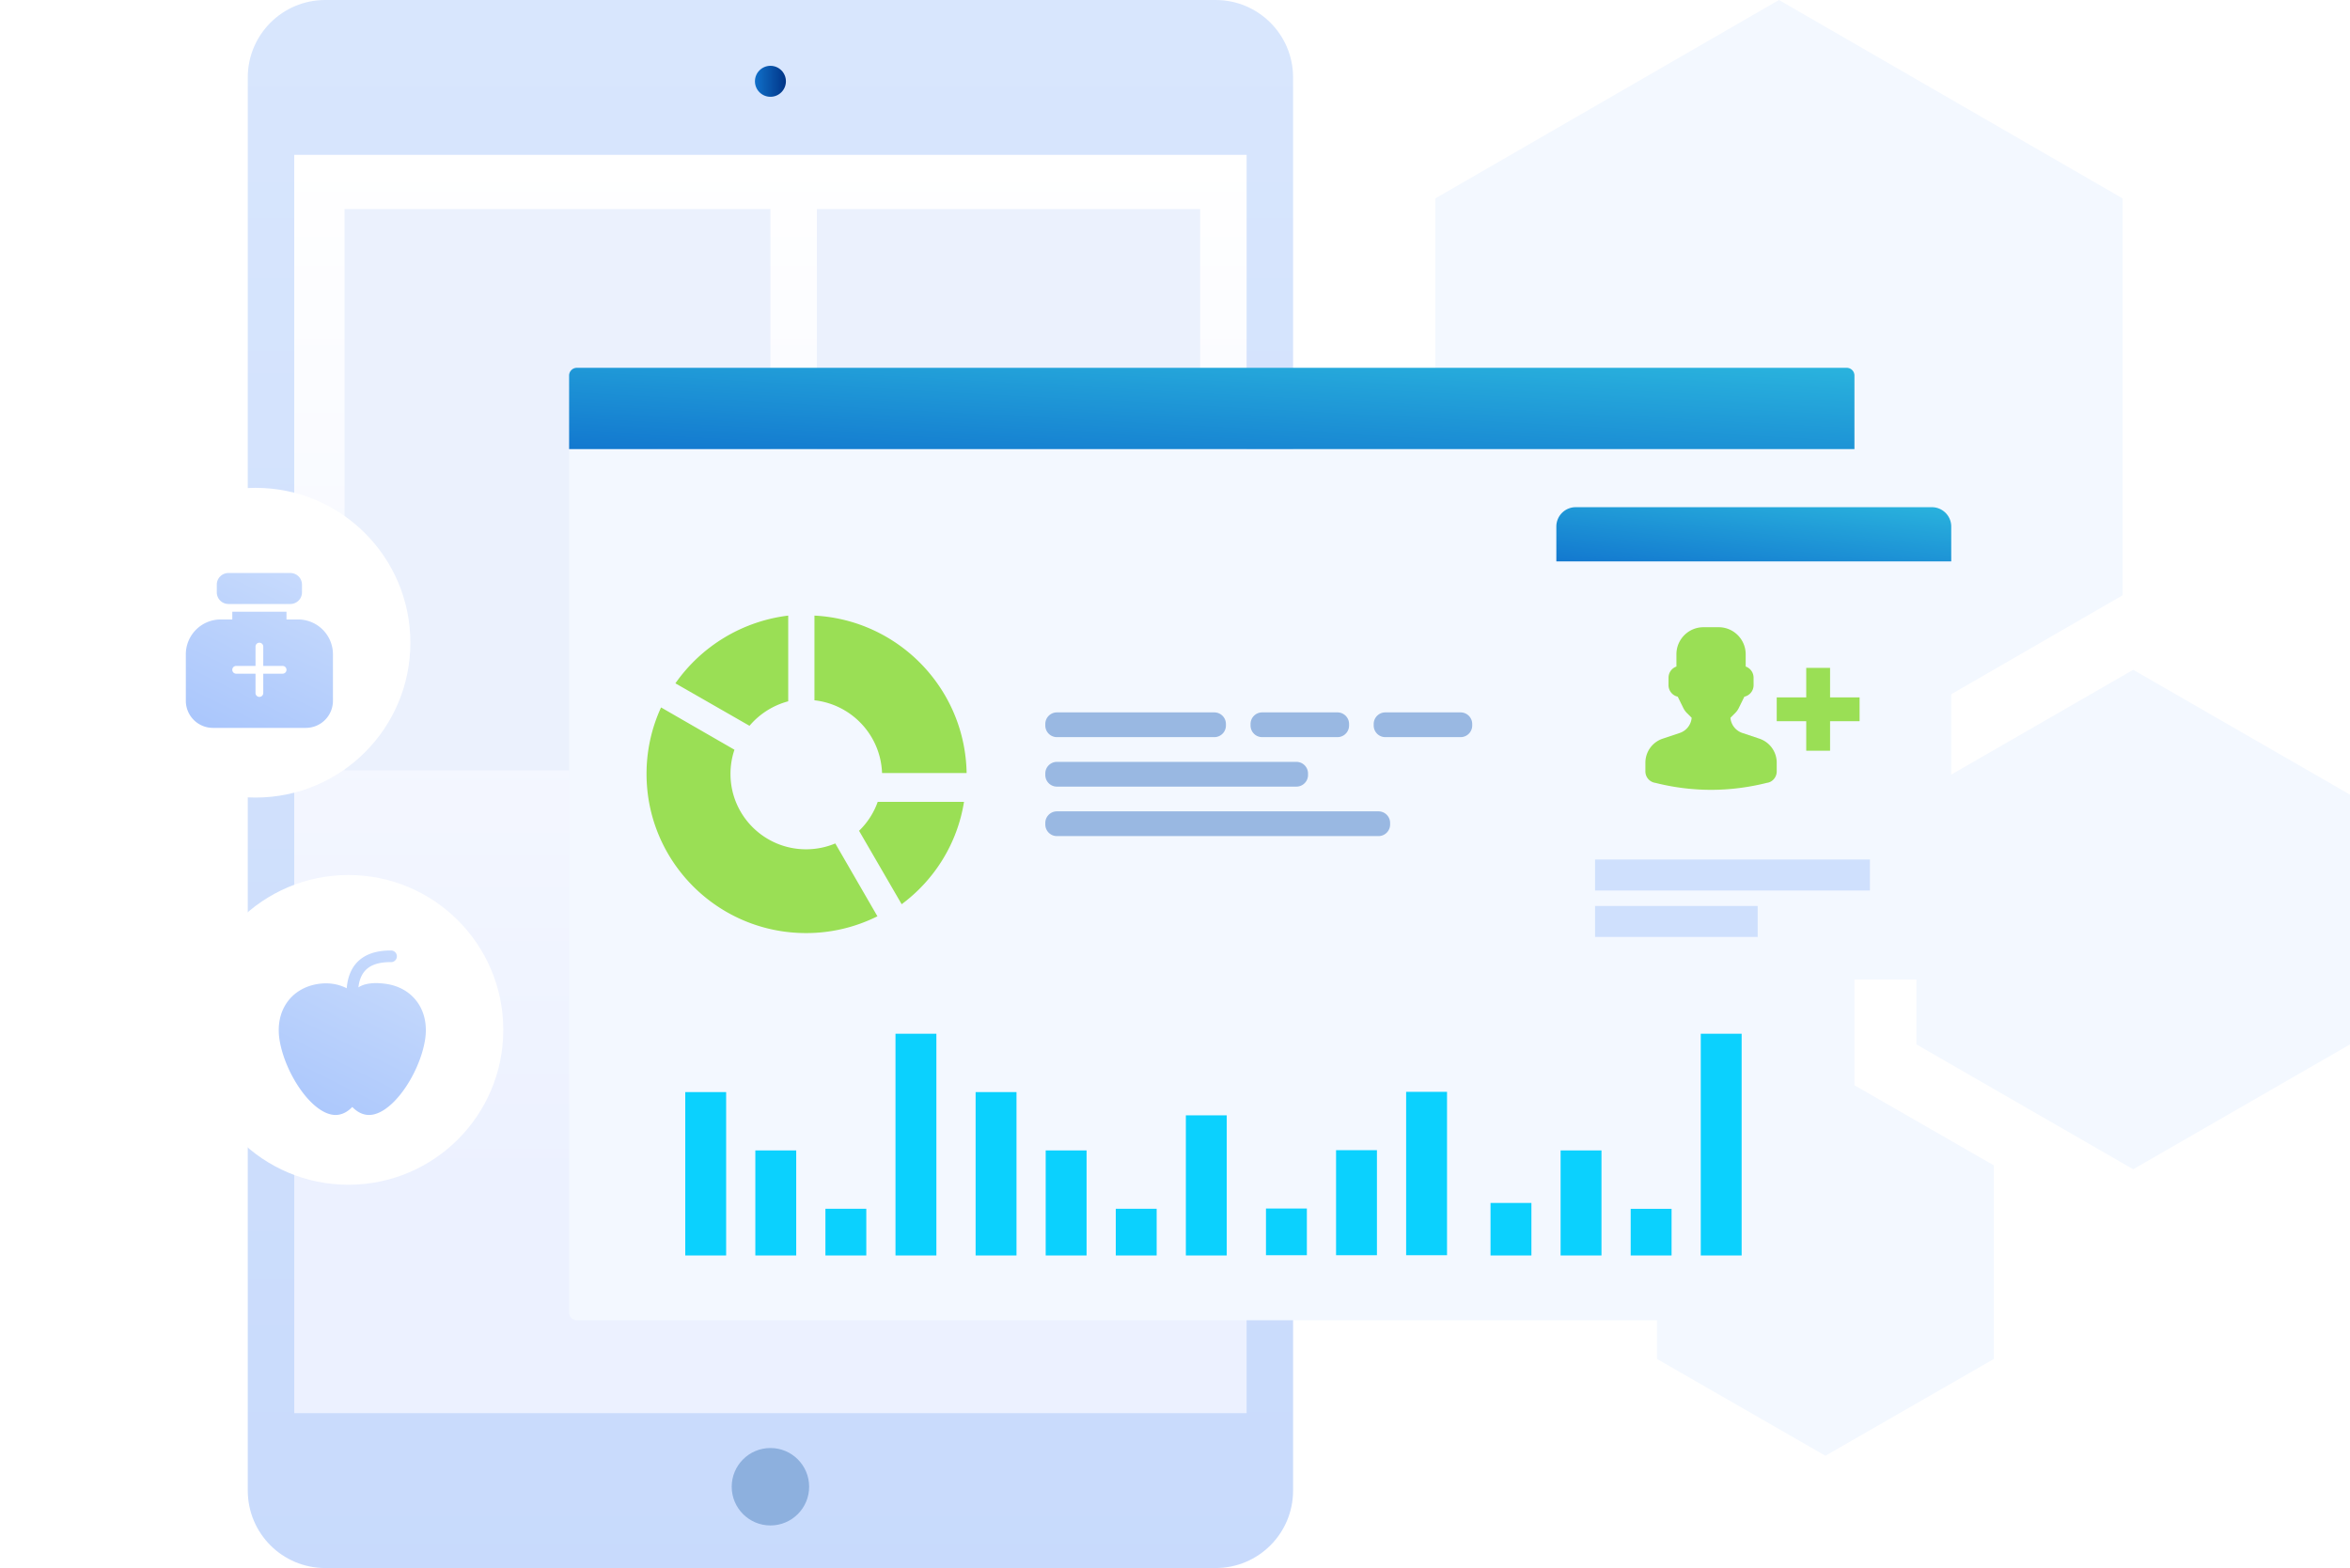 <svg xmlns="http://www.w3.org/2000/svg" width="607" height="405" viewBox="0 0 607 405">
    <defs>
        <linearGradient id="a" x1="50%" x2="50%" y1="-15.198%" y2="219.926%">
            <stop offset="0%" stop-color="#DBE8FD"/>
            <stop offset="100%" stop-color="#B4CCFB"/>
        </linearGradient>
        <linearGradient id="b" x1="105.907%" x2="-6.432%" y1="54.775%" y2="54.775%">
            <stop offset="0%" stop-color="#003182"/>
            <stop offset="100%" stop-color="#1174CE"/>
        </linearGradient>
        <linearGradient id="c" x1="50%" x2="50%" y1="0%" y2="81.908%">
            <stop offset="0%" stop-color="#FFF"/>
            <stop offset="100%" stop-color="#ECF1FF"/>
        </linearGradient>
        <filter id="d" width="131.9%" height="143.1%" x="-19.3%" y="-15%" filterUnits="objectBoundingBox">
            <feOffset dx="-11" dy="16" in="SourceAlpha" result="shadowOffsetOuter1"/>
            <feGaussianBlur in="shadowOffsetOuter1" result="shadowBlurOuter1" stdDeviation="15"/>
            <feColorMatrix in="shadowBlurOuter1" result="shadowMatrixOuter1" values="0 0 0 0 0.773 0 0 0 0 0.847 0 0 0 0 0.988 0 0 0 0.5 0"/>
            <feMerge>
                <feMergeNode in="shadowMatrixOuter1"/>
                <feMergeNode in="SourceGraphic"/>
            </feMerge>
        </filter>
        <linearGradient id="e" x1="143.468%" x2="-15.452%" y1="-85.849%" y2="100%">
            <stop offset="0%" stop-color="#39DAE7"/>
            <stop offset="100%" stop-color="#1174CE"/>
        </linearGradient>
        <filter id="f" width="203.9%" height="186.9%" x="-62.7%" y="-30.3%" filterUnits="objectBoundingBox">
            <feOffset dx="-11" dy="16" in="SourceAlpha" result="shadowOffsetOuter1"/>
            <feGaussianBlur in="shadowOffsetOuter1" result="shadowBlurOuter1" stdDeviation="15"/>
            <feColorMatrix in="shadowBlurOuter1" result="shadowMatrixOuter1" values="0 0 0 0 0.773 0 0 0 0 0.847 0 0 0 0 0.988 0 0 0 0.5 0"/>
            <feMerge>
                <feMergeNode in="shadowMatrixOuter1"/>
                <feMergeNode in="SourceGraphic"/>
            </feMerge>
        </filter>
        <filter id="g" width="218.8%" height="218.8%" x="-70.6%" y="-41.9%" filterUnits="objectBoundingBox">
            <feOffset dx="-9" dy="14" in="SourceAlpha" result="shadowOffsetOuter1"/>
            <feGaussianBlur in="shadowOffsetOuter1" result="shadowBlurOuter1" stdDeviation="13.5"/>
            <feColorMatrix in="shadowBlurOuter1" result="shadowMatrixOuter1" values="0 0 0 0 0.773 0 0 0 0 0.847 0 0 0 0 0.988 0 0 0 0.5 0"/>
            <feMerge>
                <feMergeNode in="shadowMatrixOuter1"/>
                <feMergeNode in="SourceGraphic"/>
            </feMerge>
        </filter>
        <linearGradient id="h" x1="131.547%" x2="50%" y1="-64.29%" y2="112.55%">
            <stop offset="0%" stop-color="#DBE8FD"/>
            <stop offset="100%" stop-color="#ABC7FC"/>
        </linearGradient>
        <filter id="i" width="218.8%" height="218.8%" x="-70.6%" y="-41.9%" filterUnits="objectBoundingBox">
            <feOffset dx="-9" dy="14" in="SourceAlpha" result="shadowOffsetOuter1"/>
            <feGaussianBlur in="shadowOffsetOuter1" result="shadowBlurOuter1" stdDeviation="13.5"/>
            <feColorMatrix in="shadowBlurOuter1" result="shadowMatrixOuter1" values="0 0 0 0 0.773 0 0 0 0 0.847 0 0 0 0 0.988 0 0 0 0.5 0"/>
            <feMerge>
                <feMergeNode in="shadowMatrixOuter1"/>
                <feMergeNode in="SourceGraphic"/>
            </feMerge>
        </filter>
    </defs>
    <g fill="none" fill-rule="evenodd">
        <path fill="#F3F8FF" d="M459.5 0l88.768 51.25v102.5L459.5 205l-88.768-51.25V51.25zM551 173l56 32.25v64.5L551 302l-56-32.25v-64.5zM471.5 276l43.5 25v50l-43.5 25-43.5-25v-50z"/>
        <g transform="translate(64)">
            <path fill="url(#a)" d="M20 0h230c11.046 0 20 8.954 20 20v365c0 11.046-8.954 20-20 20H20c-11.046 0-20-8.954-20-20V20C0 8.954 8.954 0 20 0z"/>
            <circle cx="135" cy="384" r="10" fill="#8DB0DE"/>
            <circle cx="135" cy="21" r="4" fill="url(#b)"/>
            <path fill="url(#c)" d="M12 40h246v325H12z"/>
            <path fill="#EBF1FD" d="M25 54h110v145H25V54zm122 0h99v145h-99V54z" style="mix-blend-mode:multiply"/>
        </g>
        <g filter="url(#d)" transform="translate(158 79)">
            <path fill="#F3F8FF" d="M0 21h332v223a2 2 0 0 1-2 2H2a2 2 0 0 1-2-2V21z"/>
            <path fill="#0BD1FE" d="M30 187.072h10.56v42.203H30v-42.203zm18.102 15.073H58.66v27.13h-10.56v-27.13zm18.101 15.072h10.56v12.058h-10.56v-12.058zM84.305 172h10.56v57.275h-10.56V172zM238 215.71h10.56v13.565H238V215.71zm18.102-13.565h10.559v27.13h-10.56v-27.13zm18.101 15.072h10.56v12.058h-10.56v-12.058zM292.305 172h10.56v57.275h-10.56V172zM105 187.072h10.56v42.203H105v-42.203zm18.102 15.073h10.559v27.13h-10.56v-27.13zm18.101 15.072h10.56v12.058h-10.56v-12.058zm18.102-24.145h10.56v36.203h-10.56v-36.203zM226.763 187v42.203h-10.56V187h10.56zm-18.102 15.072v27.13h-10.56v-27.13h10.56zm-18.102 15.073v12.058H180v-12.058h10.56z"/>
            <path fill="#99B8E2" d="M126 89h40.653a3 3 0 0 1 3 3v.39a3 3 0 0 1-3 3H126a3 3 0 0 1-3-3V92a3 3 0 0 1 3-3zm0 12.78h61.859a3 3 0 0 1 3 3v.39a3 3 0 0 1-3 3H126a3 3 0 0 1-3-3v-.39a3 3 0 0 1 3-3zm0 12.78h83.064a3 3 0 0 1 3 3v.39a3 3 0 0 1-3 3H126a3 3 0 0 1-3-3v-.39a3 3 0 0 1 3-3zM179.015 89h19.447a3 3 0 0 1 3 3v.39a3 3 0 0 1-3 3h-19.447a3 3 0 0 1-3-3V92a3 3 0 0 1 3-3zm31.808 0h19.447a3 3 0 0 1 3 3v.39a3 3 0 0 1-3 3h-19.447a3 3 0 0 1-3-3V92a3 3 0 0 1 3-3z"/>
            <path fill="#9ADF55" d="M79.636 141.663A41.095 41.095 0 0 1 61.2 146C38.445 146 20 127.592 20 104.884a40.894 40.894 0 0 1 3.751-17.165l18.957 10.923a19.417 19.417 0 0 0-1.024 6.242c0 10.756 8.737 19.476 19.515 19.476 2.678 0 5.23-.538 7.553-1.512l10.884 18.815zm6.262-3.118L74.893 119.58a19.428 19.428 0 0 0 4.814-7.464H102c-1.72 10.788-7.668 20.176-16.102 26.43zm16.78-33.884H80.83c-.357-9.774-7.868-17.726-17.46-18.785V64c21.663 1.122 38.93 18.836 39.307 40.661zM56.595 86.135a19.769 19.769 0 0 0-10 6.328l-19.14-10.97A41.715 41.715 0 0 1 56.595 64v22.135z"/>
            <path fill="url(#e)" fill-rule="nonzero" d="M2 0h328a2 2 0 0 1 2 2v19H0V2a2 2 0 0 1 2-2z"/>
        </g>
        <g filter="url(#f)" transform="translate(413 115)">
            <rect width="102" height="122" fill="#F3F8FF" rx="5"/>
            <path fill="#9ADF55" d="M56.923 55.281v-6.158h7.623V41.5h6.158v7.623h7.623v6.158h-7.623v7.623h-6.158V55.28h-7.623zm-8.869 3.035l4.4 1.47A6.548 6.548 0 0 1 56.925 66v2.234c0 1.513-1.125 2.79-2.505 2.955C49.602 72.396 44.782 73 39.962 73c-4.821 0-9.641-.604-14.34-1.789A2.998 2.998 0 0 1 23 68.234V66c0-2.82 1.8-5.322 4.468-6.214l4.4-1.47a4.548 4.548 0 0 0 3.088-3.919l-1.22-1.223a5 5 0 0 1-.947-1.324l-1.432-2.908a3.046 3.046 0 0 1-2.382-2.977l.005-1.945a3.04 3.04 0 0 1 2.035-2.862V38c0-3.866 3.127-7 6.984-7h3.925c3.857 0 6.984 3.134 6.984 7v3.158a3.04 3.04 0 0 1 2.035 2.862l.006 1.942c0 1.46-1.02 2.68-2.383 2.98l-1.432 2.908a5 5 0 0 1-.946 1.324l-1.22 1.223a4.548 4.548 0 0 0 3.086 3.92z"/>
            <path fill="url(#e)" fill-rule="nonzero" d="M5 0h92a5 5 0 0 1 5 5v9H0V5a5 5 0 0 1 5-5z"/>
            <path fill="#CFE0FD" d="M10 91h71v8H10zM10 103h42v8H10z"/>
        </g>
        <g>
            <g filter="url(#g)" transform="translate(35 112)">
                <circle cx="40" cy="40" r="40" fill="#FFF"/>
                <path d="M16 16h50v50H16z"/>
                <path fill="url(#h)" d="M32 18h3a9 9 0 0 1 9 9v12a7 7 0 0 1-7 7H13a7 7 0 0 1-7-7V27a9 9 0 0 1 9-9h3v-2h14v2zm-1 12h-5v-5a1 1 0 0 0-2 0v5h-5a1 1 0 0 0 0 2h5v5a1 1 0 0 0 2 0v-5h5a1 1 0 0 0 0-2zM17 6h16a3 3 0 0 1 3 3v2a3 3 0 0 1-3 3H17a3 3 0 0 1-3-3V9a3 3 0 0 1 3-3z" transform="translate(16 16)"/>
            </g>
            <g filter="url(#i)" transform="translate(59 212)">
                <circle cx="40" cy="40" r="40" fill="#FFF"/>
                <path d="M16 16h50v50H16z"/>
                <path fill="url(#h)" d="M26.578 13.035c1.828-1.246 4.766-1.29 7.33-.884 6.873 1.088 11.076 6.88 9.885 14.4-1.445 9.118-9.116 20.337-15.234 19.368-1.31-.208-2.503-.902-3.562-2.01-1.06 1.108-2.252 1.802-3.563 2.01-6.117.969-13.789-10.25-15.233-19.368-1.19-7.52 3.011-13.312 9.885-14.4 2.672-.424 5.26-.036 7.472 1.101.535-6.433 4.512-9.81 11.469-9.751a1.5 1.5 0 0 1-.026 3c-5.264-.045-7.926 2.054-8.423 6.534z" transform="translate(16 16)"/>
            </g>
        </g>
    </g>
</svg>
